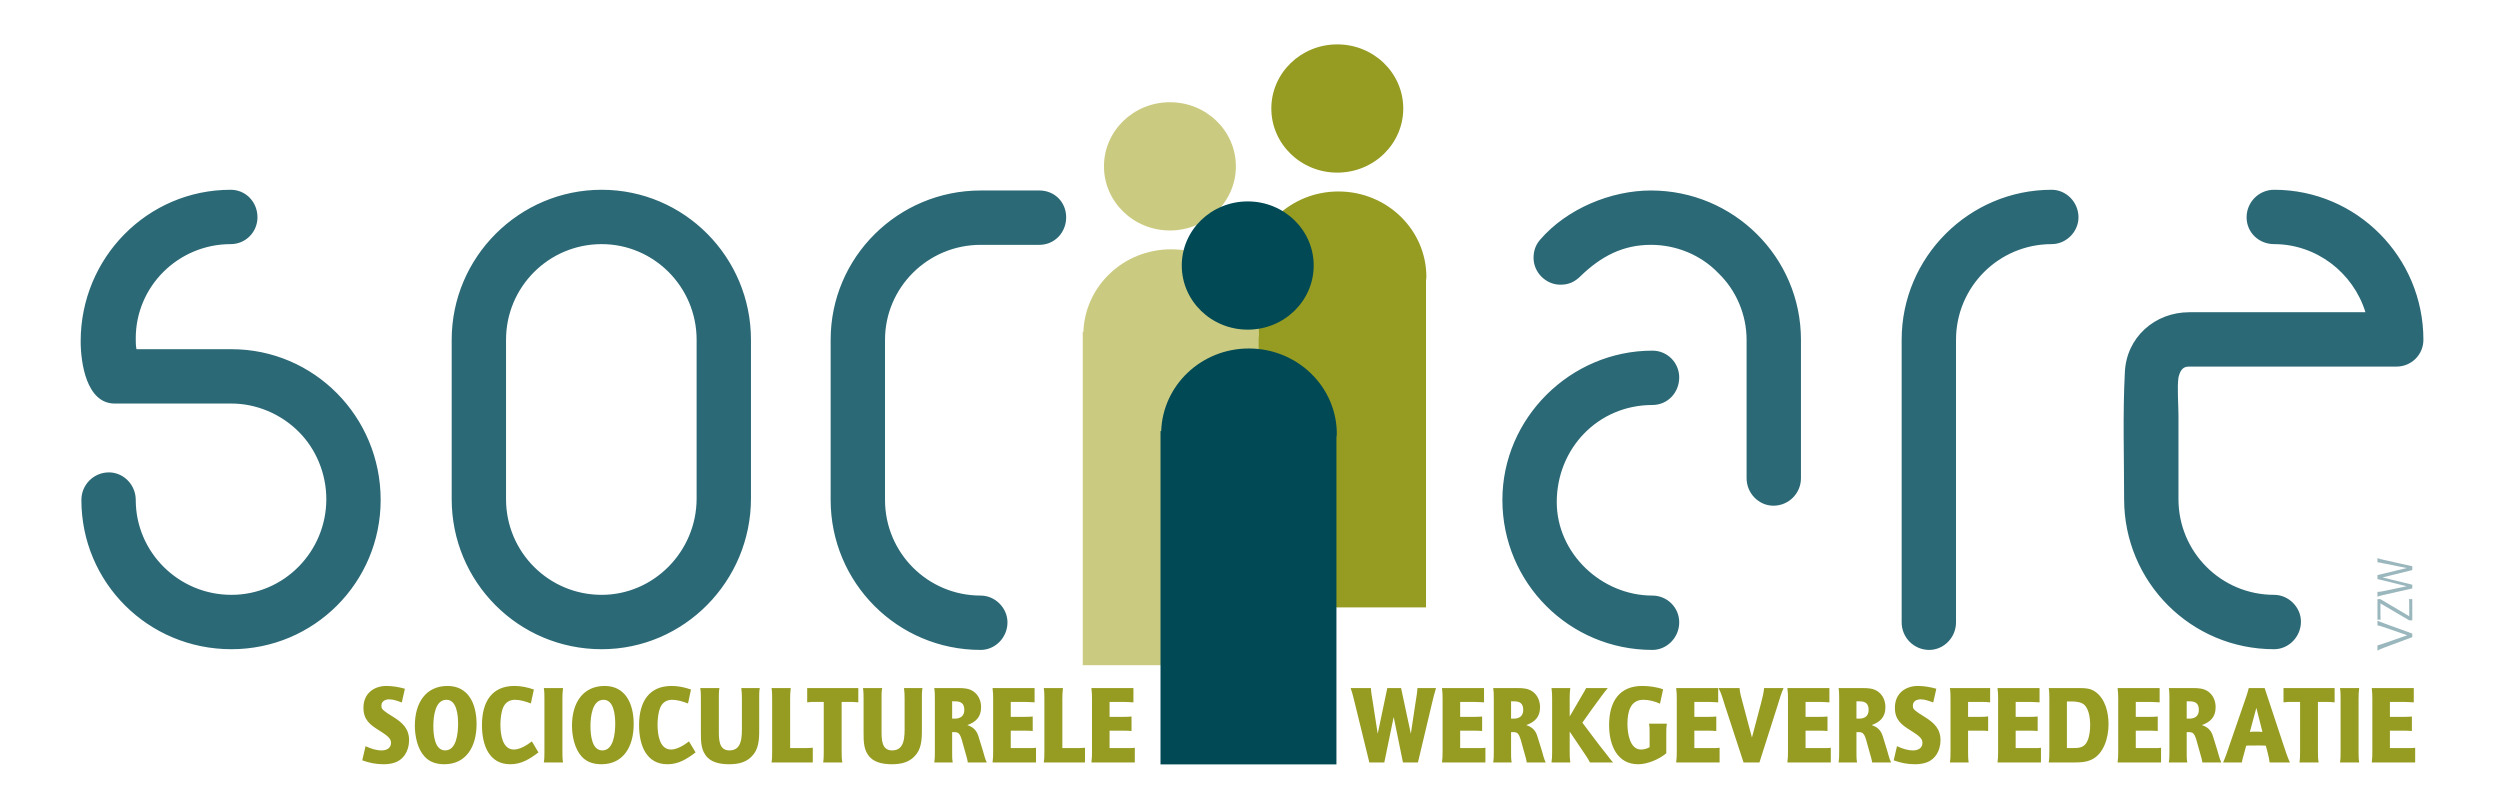 <?xml version="1.0" encoding="UTF-8"?>
<svg width="283px" height="91px" viewBox="0 0 283 91" version="1.1" xmlns="http://www.w3.org/2000/svg" xmlns:xlink="http://www.w3.org/1999/xlink">
    <title>Sociare_CMYK</title>
    <g id="Sociare_CMYK" stroke="none" stroke-width="1" fill="none" fill-rule="evenodd">
        <path d="M161.425,31.759 L161.425,68.754 L141.511,68.754 L141.511,31.025 L141.585,31.025 C141.77,25.834 146.127,21.675 151.509,21.675 C157.009,21.675 161.465,26.009 161.465,31.355 C161.465,31.491 161.431,31.623 161.425,31.759" id="Fill-1" fill="#969B21"></path>
        <path d="M151.382,19.541 C155.509,19.541 158.849,16.292 158.849,12.282 C158.849,8.274 155.509,5.024 151.382,5.024 C147.257,5.024 143.915,8.274 143.915,12.282 C143.915,16.292 147.257,19.541 151.382,19.541" id="Fill-3" fill="#969B21"></path>
        <path d="M142.479,38.306 L142.479,75.301 L122.565,75.301 L122.565,37.572 L122.639,37.572 C122.824,32.381 127.181,28.222 132.563,28.222 C138.063,28.222 142.519,32.554 142.519,37.9 C142.519,38.038 142.485,38.17 142.479,38.306" id="Fill-5" fill="#CBCA81"></path>
        <path d="M132.436,26.089 C136.563,26.089 139.903,22.838 139.903,18.828 C139.903,14.82 136.563,11.572 132.436,11.572 C128.311,11.572 124.969,14.82 124.969,18.828 C124.969,22.838 128.311,26.089 132.436,26.089" id="Fill-7" fill="#CBCA81"></path>
        <path d="M151.284,49.532 L151.284,86.527 L131.37,86.527 L131.37,48.798 L131.446,48.798 C131.629,43.607 135.986,39.448 141.37,39.448 C146.87,39.448 151.327,43.782 151.327,49.128 C151.327,49.264 151.29,49.396 151.284,49.532" id="Fill-9" fill="#004955"></path>
        <path d="M141.243,37.316 C145.368,37.316 148.71,34.065 148.71,30.055 C148.71,26.047 145.368,22.799 141.243,22.799 C137.118,22.799 133.776,26.047 133.776,30.055 C133.776,34.065 137.118,37.316 141.243,37.316" id="Fill-11" fill="#004955"></path>
        <path d="M269.793,73.347 L273.071,72.124 L273.071,71.722 L269.84,70.545 C269.497,70.422 269.261,70.322 269.129,70.25 L269.129,70.794 C269.312,70.824 269.457,70.86 269.697,70.943 L272.503,71.911 L269.687,72.892 C269.427,72.981 269.261,73.034 269.129,73.051 L269.129,73.655 C269.302,73.547 269.497,73.458 269.793,73.347 L269.793,73.347 Z M269.497,70.145 C269.48,70.043 269.467,69.82 269.467,69.554 L269.467,68.307 L272.722,70.222 L273.071,70.222 L273.071,67.824 L272.693,67.824 C272.718,67.935 272.722,68.048 272.722,68.414 L272.722,69.754 L269.467,67.824 L269.129,67.824 L269.129,70.145 L269.497,70.145 Z M269.75,67.363 L273.071,66.612 L273.071,66.188 L269.704,65.365 L273.071,64.533 L273.071,64.099 L269.799,63.367 C269.521,63.31 269.327,63.25 269.129,63.174 L269.129,63.653 C269.231,63.659 269.41,63.687 269.514,63.706 L269.721,63.753 L272.439,64.301 L269.129,65.101 L269.129,65.548 L272.439,66.363 L269.716,66.931 C269.497,66.973 269.312,66.997 269.129,67.003 L269.129,67.552 C269.285,67.48 269.414,67.439 269.75,67.363 L269.75,67.363 Z" id="Fill-13" fill="#9BB7BE"></path>
        <path d="M15.448,39.529 L26.196,39.529 C35.545,39.529 43.091,47.158 43.091,56.593 C43.091,65.943 35.545,73.491 26.196,73.491 C16.761,73.491 9.213,65.943 9.213,56.593 C9.213,54.867 10.606,53.474 12.331,53.474 C13.972,53.474 15.367,54.867 15.367,56.593 C15.367,62.498 20.205,67.336 26.196,67.336 C32.182,67.336 36.939,62.415 36.939,56.508 C36.939,53.638 35.792,50.849 33.822,48.881 C31.774,46.83 28.985,45.681 26.196,45.681 L12.987,45.681 C9.789,45.681 9.132,41.086 9.132,38.627 C9.132,29.194 16.678,21.482 26.113,21.482 C27.836,21.482 29.146,22.876 29.146,24.601 C29.146,26.241 27.836,27.635 26.113,27.635 C20.205,27.635 15.367,32.392 15.367,38.297 C15.367,38.708 15.367,39.118 15.448,39.529 L15.448,39.529 Z M68.109,73.491 C58.676,73.491 51.131,65.862 51.131,56.508 L51.131,38.463 C51.131,29.111 58.759,21.482 68.109,21.482 C77.461,21.482 85.009,29.111 85.009,38.463 L85.009,56.429 C85.009,65.777 77.461,73.491 68.109,73.491 L68.109,73.491 Z M68.109,67.336 C74.015,67.336 78.857,62.415 78.857,56.429 L78.857,38.463 C78.857,32.475 74.015,27.635 68.109,27.635 C62.123,27.635 57.283,32.475 57.283,38.463 L57.283,56.508 C57.283,62.498 62.123,67.336 68.109,67.336 L68.109,67.336 Z M100.184,56.593 C100.184,62.579 105.021,67.419 111.012,67.419 C112.652,67.419 114.046,68.815 114.046,70.453 C114.046,72.176 112.652,73.571 111.012,73.571 C101.577,73.571 94.029,65.943 94.029,56.593 L94.029,38.463 C94.029,29.111 101.66,21.563 111.012,21.563 L117.656,21.563 C119.379,21.563 120.69,22.876 120.69,24.601 C120.69,26.322 119.379,27.716 117.656,27.716 L111.012,27.716 C105.021,27.716 100.184,32.555 100.184,38.463 L100.184,56.593 Z M186.887,21.563 C196.239,21.563 203.868,29.111 203.868,38.463 L203.868,54.131 C203.868,55.855 202.472,57.246 200.749,57.246 C199.109,57.246 197.714,55.855 197.714,54.131 L197.714,38.463 C197.714,35.674 196.567,32.885 194.516,30.917 C192.548,28.864 189.759,27.716 186.887,27.716 C183.688,27.716 181.226,29.03 178.931,31.245 C178.273,31.9 177.616,32.228 176.635,32.228 C174.993,32.228 173.598,30.834 173.598,29.194 C173.598,28.373 173.844,27.716 174.336,27.141 C177.371,23.614 182.375,21.563 186.887,21.563 L186.887,21.563 Z M190.087,42.726 C190.087,44.45 188.774,45.845 187.051,45.845 C180.899,45.845 176.225,50.766 176.225,56.837 C176.225,62.66 181.307,67.419 187.051,67.419 C188.691,67.419 190.087,68.732 190.087,70.453 C190.087,72.176 188.691,73.571 187.051,73.571 C177.616,73.571 170.07,65.943 170.07,56.593 C170.07,47.322 177.78,39.693 187.051,39.693 C188.774,39.693 190.087,41.086 190.087,42.726 L190.087,42.726 Z M235.285,24.601 C235.285,26.241 233.89,27.635 232.249,27.635 C226.261,27.635 221.421,32.475 221.421,38.463 L221.421,70.453 C221.421,72.176 220.028,73.571 218.385,73.571 C216.662,73.571 215.267,72.176 215.267,70.453 L215.267,38.463 C215.267,29.111 222.897,21.482 232.249,21.482 C233.89,21.482 235.285,22.876 235.285,24.601 L235.285,24.601 Z M257.429,21.482 C266.783,21.482 274.329,29.111 274.329,38.463 C274.329,40.184 272.936,41.497 271.295,41.497 L247.752,41.497 C247.013,41.497 246.767,42.071 246.603,42.726 C246.441,43.792 246.603,45.928 246.603,47.075 L246.603,56.508 C246.603,62.498 251.443,67.336 257.429,67.336 C259.071,67.336 260.467,68.732 260.467,70.372 C260.467,72.095 259.071,73.491 257.429,73.491 C247.996,73.491 240.45,65.862 240.45,56.508 C240.45,51.751 240.287,46.911 240.533,42.152 C240.699,38.214 243.897,35.344 247.835,35.344 L267.768,35.344 C266.373,30.834 262.19,27.635 257.429,27.635 C255.708,27.635 254.315,26.322 254.315,24.601 C254.315,22.876 255.708,21.482 257.429,21.482 L257.429,21.482 Z" id="Fill-15" fill="#2C6976"></path>
        <path d="M46.308,83.785 C46.308,82.485 45.54,81.804 44.602,81.209 C44.319,81.034 43.425,80.515 43.245,80.213 C43.187,80.111 43.176,79.998 43.176,79.871 C43.176,79.341 43.664,79.164 44.059,79.164 C44.544,79.164 45.019,79.354 45.483,79.52 L45.834,77.964 C45.155,77.777 44.442,77.65 43.742,77.65 C42.377,77.65 41.143,78.458 41.143,80.124 C41.143,81.49 41.902,82.043 42.862,82.649 C43.211,82.877 44.002,83.33 44.193,83.747 C44.24,83.862 44.264,83.974 44.264,84.089 C44.264,84.732 43.698,84.947 43.211,84.947 C42.568,84.947 41.966,84.744 41.381,84.466 L41.007,86.07 C41.8,86.361 42.579,86.512 43.415,86.512 C43.789,86.512 44.172,86.474 44.534,86.372 C45.642,86.07 46.308,85.047 46.308,83.785 L46.308,83.785 Z M53.947,81.968 C53.947,79.594 52.975,77.65 50.658,77.65 C48.216,77.65 46.961,79.543 46.961,82.143 C46.961,83.357 47.267,84.795 48.082,85.666 C48.682,86.31 49.484,86.512 50.297,86.512 C52.748,86.512 53.947,84.555 53.947,81.968 L53.947,81.968 Z M51.856,81.93 C51.856,82.979 51.686,84.947 50.399,84.947 C49.188,84.947 49.054,83.155 49.054,82.17 C49.054,81.109 49.257,79.215 50.535,79.215 C51.709,79.215 51.856,80.958 51.856,81.93 L51.856,81.93 Z M60.953,85.174 L60.208,83.925 C59.653,84.353 58.862,84.847 58.175,84.847 C56.873,84.847 56.647,83.143 56.647,82.03 C56.647,81.424 56.726,80.615 56.964,80.073 C57.224,79.481 57.721,79.215 58.298,79.215 C58.885,79.215 59.542,79.417 60.093,79.632 L60.434,78.054 C59.71,77.801 58.998,77.65 58.23,77.65 C55.72,77.65 54.558,79.392 54.558,82.081 C54.558,84.427 55.405,86.512 57.766,86.512 C59.021,86.512 59.949,85.932 60.953,85.174 L60.953,85.174 Z M63.733,86.31 C63.665,85.893 63.665,85.463 63.665,85.047 L63.665,79.152 C63.665,78.735 63.676,78.307 63.733,77.89 L61.563,77.89 C61.629,78.307 61.629,78.735 61.629,79.152 L61.629,85.047 C61.629,85.463 61.629,85.893 61.563,86.31 L63.733,86.31 Z M71.734,81.968 C71.734,79.594 70.762,77.65 68.446,77.65 C66.005,77.65 64.75,79.543 64.75,82.143 C64.75,83.357 65.057,84.795 65.869,85.666 C66.467,86.31 67.271,86.512 68.084,86.512 C70.537,86.512 71.734,84.555 71.734,81.968 L71.734,81.968 Z M69.643,81.93 C69.643,82.979 69.473,84.947 68.186,84.947 C66.976,84.947 66.841,83.155 66.841,82.17 C66.841,81.109 67.044,79.215 68.322,79.215 C69.496,79.215 69.643,80.958 69.643,81.93 L69.643,81.93 Z M78.74,85.174 L77.995,83.925 C77.44,84.353 76.649,84.847 75.962,84.847 C74.662,84.847 74.434,83.143 74.434,82.03 C74.434,81.424 74.513,80.615 74.751,80.073 C75.011,79.481 75.508,79.215 76.085,79.215 C76.672,79.215 77.327,79.417 77.883,79.632 L78.219,78.054 C77.498,77.801 76.785,77.65 76.017,77.65 C73.509,77.65 72.343,79.392 72.343,82.081 C72.343,84.427 73.194,86.512 75.553,86.512 C76.808,86.512 77.734,85.932 78.74,85.174 L78.74,85.174 Z M86.007,77.89 L83.916,77.89 C83.973,78.307 83.984,78.735 83.984,79.152 L83.984,82.143 C83.984,83.345 84.041,84.947 82.571,84.947 C81.361,84.947 81.374,83.685 81.374,82.674 L81.374,79.152 C81.374,78.735 81.361,78.294 81.44,77.89 L79.27,77.89 C79.34,78.307 79.34,78.735 79.34,79.152 L79.34,82.902 C79.34,83.974 79.34,84.998 80.108,85.766 C80.729,86.385 81.746,86.512 82.537,86.512 C83.612,86.512 84.639,86.297 85.352,85.325 C85.986,84.466 85.941,83.268 85.941,82.206 L85.941,79.152 C85.941,78.735 85.928,78.294 86.007,77.89 L86.007,77.89 Z M92.008,86.31 L92.008,84.644 C91.679,84.681 91.34,84.681 91.013,84.681 L89.443,84.681 L89.443,79.152 C89.443,78.735 89.453,78.307 89.511,77.89 L87.339,77.89 C87.407,78.307 87.407,78.735 87.407,79.152 L87.407,85.047 C87.407,85.463 87.407,85.893 87.339,86.31 L92.008,86.31 Z M97.161,79.505 L97.161,77.89 L91.374,77.89 L91.374,79.505 C91.691,79.456 92.04,79.456 92.357,79.456 L93.249,79.456 L93.249,85.047 C93.249,85.463 93.249,85.893 93.183,86.31 L95.353,86.31 C95.274,85.906 95.274,85.463 95.274,85.047 L95.274,79.456 L96.11,79.456 C96.459,79.456 96.81,79.466 97.161,79.505 L97.161,79.505 Z M104.424,77.89 L102.335,77.89 C102.39,78.307 102.403,78.735 102.403,79.152 L102.403,82.143 C102.403,83.345 102.46,84.947 100.99,84.947 C99.78,84.947 99.792,83.685 99.792,82.674 L99.792,79.152 C99.792,78.735 99.78,78.294 99.861,77.89 L97.691,77.89 C97.757,78.307 97.757,78.735 97.757,79.152 L97.757,82.902 C97.757,83.974 97.757,84.998 98.527,85.766 C99.15,86.385 100.167,86.512 100.956,86.512 C102.03,86.512 103.058,86.297 103.771,85.325 C104.403,84.466 104.358,83.268 104.358,82.206 L104.358,79.152 C104.358,78.735 104.347,78.294 104.424,77.89 L104.424,77.89 Z M111.704,86.31 C111.499,85.893 111.397,85.427 111.261,84.972 L110.755,83.33 C110.538,82.636 110.121,82.283 109.5,82.081 C110.414,81.751 111.059,81.209 111.059,80.062 C111.059,79.33 110.776,78.686 110.21,78.279 C109.691,77.916 109.104,77.89 108.504,77.89 L105.758,77.89 C105.828,78.307 105.828,78.735 105.828,79.152 L105.828,85.047 C105.828,85.463 105.828,85.893 105.758,86.31 L107.849,86.31 C107.77,85.906 107.783,85.463 107.783,85.047 L107.783,82.877 L108.045,82.877 C108.166,82.877 108.291,82.889 108.402,82.938 C108.719,83.089 108.868,83.708 108.957,84.038 L109.308,85.287 C109.398,85.617 109.51,85.957 109.557,86.31 L111.704,86.31 Z M109.161,80.354 C109.161,81.085 108.687,81.349 108.085,81.349 L107.783,81.349 L107.783,79.379 C107.896,79.405 108.032,79.392 108.155,79.392 C108.755,79.392 109.161,79.62 109.161,80.354 L109.161,80.354 Z M117.275,86.31 L117.275,84.644 C117.116,84.668 116.958,84.681 116.801,84.681 L114.416,84.681 L114.416,82.713 L116.052,82.713 C116.337,82.713 116.62,82.723 116.903,82.749 L116.903,81.109 C116.597,81.147 116.269,81.147 115.963,81.147 L114.416,81.147 L114.416,79.456 L115.986,79.456 C116.358,79.456 116.743,79.494 117.116,79.505 L117.116,77.89 L112.357,77.89 C112.414,78.279 112.425,78.698 112.425,79.101 L112.425,85.11 C112.425,85.512 112.414,85.917 112.357,86.31 L117.275,86.31 Z M122.821,86.31 L122.821,84.644 C122.496,84.681 122.156,84.681 121.828,84.681 L120.258,84.681 L120.258,79.152 C120.258,78.735 120.269,78.307 120.326,77.89 L118.156,77.89 C118.224,78.307 118.224,78.735 118.224,79.152 L118.224,85.047 C118.224,85.463 118.224,85.893 118.156,86.31 L122.821,86.31 Z M128.461,86.31 L128.461,84.644 C128.304,84.668 128.146,84.681 127.987,84.681 L125.604,84.681 L125.604,82.713 L127.242,82.713 C127.525,82.713 127.806,82.723 128.089,82.749 L128.089,81.109 C127.785,81.147 127.457,81.147 127.153,81.147 L125.604,81.147 L125.604,79.456 L127.174,79.456 C127.548,79.456 127.929,79.494 128.304,79.505 L128.304,77.89 L123.547,77.89 C123.602,78.279 123.615,78.698 123.615,79.101 L123.615,85.11 C123.615,85.512 123.602,85.917 123.547,86.31 L128.461,86.31 Z M162.557,77.89 L160.455,77.89 C160.431,78.445 160.316,78.988 160.238,79.532 L159.708,83.066 L158.602,77.89 L157.042,77.89 L155.957,83.066 L155.381,79.354 C155.3,78.862 155.209,78.384 155.187,77.89 L152.894,77.89 C153.109,78.509 153.256,79.152 153.415,79.796 L155.009,86.31 L156.702,86.31 L157.766,81.16 L158.815,86.31 L160.51,86.31 L162.103,79.607 C162.24,79.039 162.376,78.445 162.557,77.89 L162.557,77.89 Z M168.149,86.31 L168.149,84.644 C167.992,84.668 167.835,84.681 167.675,84.681 L165.29,84.681 L165.29,82.713 L166.928,82.713 C167.211,82.713 167.494,82.723 167.777,82.749 L167.777,81.109 C167.471,81.147 167.143,81.147 166.839,81.147 L165.29,81.147 L165.29,79.456 L166.862,79.456 C167.233,79.456 167.618,79.494 167.992,79.505 L167.992,77.89 L163.233,77.89 C163.291,78.279 163.301,78.698 163.301,79.101 L163.301,85.11 C163.301,85.512 163.291,85.917 163.233,86.31 L168.149,86.31 Z M174.974,86.31 C174.77,85.893 174.67,85.427 174.534,84.972 L174.025,83.33 C173.81,82.636 173.393,82.283 172.772,82.081 C173.687,81.751 174.332,81.209 174.332,80.062 C174.332,79.33 174.049,78.686 173.485,78.279 C172.964,77.916 172.377,77.89 171.777,77.89 L169.03,77.89 C169.098,78.307 169.098,78.735 169.098,79.152 L169.098,85.047 C169.098,85.463 169.098,85.893 169.03,86.31 L171.121,86.31 C171.043,85.906 171.053,85.463 171.053,85.047 L171.053,82.877 L171.313,82.877 C171.438,82.877 171.562,82.889 171.677,82.938 C171.992,83.089 172.138,83.708 172.23,84.038 L172.579,85.287 C172.67,85.617 172.783,85.957 172.825,86.31 L174.974,86.31 Z M172.432,80.354 C172.432,81.085 171.957,81.349 171.36,81.349 L171.053,81.349 L171.053,79.379 C171.166,79.405 171.302,79.392 171.428,79.392 C172.026,79.392 172.432,79.62 172.432,80.354 L172.432,80.354 Z M182.605,86.31 C182.331,86.032 182.118,85.715 181.88,85.412 C180.931,84.24 180.037,83.015 179.123,81.804 C179.835,80.805 180.537,79.796 181.271,78.824 C181.507,78.509 181.743,78.181 182.003,77.89 L179.552,77.89 C179.405,78.194 179.225,78.471 179.054,78.762 L177.689,81.109 L177.689,79.064 C177.689,78.673 177.699,78.279 177.755,77.89 L175.631,77.89 C175.689,78.279 175.7,78.673 175.7,79.064 L175.7,85.136 C175.7,85.527 175.689,85.917 175.631,86.31 L177.755,86.31 C177.699,85.917 177.689,85.527 177.689,85.136 L177.689,82.813 L179.576,85.617 C179.72,85.842 179.867,86.07 179.98,86.31 L182.605,86.31 Z M188.691,81.917 L186.67,81.917 C186.747,82.334 186.736,82.762 186.736,83.179 L186.736,84.581 C186.43,84.757 186.092,84.847 185.754,84.847 C184.509,84.847 184.226,83.028 184.226,81.968 C184.226,80.566 184.556,79.215 186.037,79.215 C186.645,79.215 187.347,79.392 187.911,79.658 L188.262,78.03 C187.551,77.765 186.645,77.65 185.9,77.65 C183.369,77.65 182.15,79.341 182.15,82.081 C182.15,84.427 183.109,86.512 185.437,86.512 C186.488,86.512 187.787,85.968 188.623,85.274 L188.623,83.179 C188.623,82.762 188.613,82.334 188.691,81.917 L188.691,81.917 Z M194.659,86.31 L194.659,84.644 C194.499,84.668 194.342,84.681 194.182,84.681 L191.8,84.681 L191.8,82.713 L193.438,82.713 C193.721,82.713 194.001,82.723 194.284,82.749 L194.284,81.109 C193.978,81.147 193.653,81.147 193.346,81.147 L191.8,81.147 L191.8,79.456 L193.37,79.456 C193.742,79.456 194.125,79.494 194.499,79.505 L194.499,77.89 L189.742,77.89 C189.8,78.279 189.811,78.698 189.811,79.101 L189.811,85.11 C189.811,85.512 189.8,85.917 189.742,86.31 L194.659,86.31 Z M201.9,77.89 L199.699,77.89 C199.643,78.471 199.496,79.039 199.348,79.607 L198.32,83.494 L197.256,79.494 C197.12,78.975 196.95,78.435 196.918,77.89 L194.546,77.89 C194.882,78.532 195.074,79.292 195.301,79.985 L197.371,86.31 L199.167,86.31 L201.247,79.783 C201.449,79.152 201.622,78.484 201.9,77.89 L201.9,77.89 Z M207.247,86.31 L207.247,84.644 C207.089,84.668 206.93,84.681 206.77,84.681 L204.389,84.681 L204.389,82.713 L206.028,82.713 C206.308,82.713 206.593,82.723 206.872,82.749 L206.872,81.109 C206.57,81.147 206.24,81.147 205.936,81.147 L204.389,81.147 L204.389,79.456 L205.959,79.456 C206.332,79.456 206.715,79.494 207.089,79.505 L207.089,77.89 L202.332,77.89 C202.388,78.279 202.4,78.698 202.4,79.101 L202.4,85.11 C202.4,85.512 202.388,85.917 202.332,86.31 L207.247,86.31 Z M214.073,86.31 C213.867,85.893 213.767,85.427 213.631,84.972 L213.124,83.33 C212.907,82.636 212.491,82.283 211.869,82.081 C212.784,81.751 213.429,81.209 213.429,80.062 C213.429,79.33 213.146,78.686 212.58,78.279 C212.061,77.916 211.474,77.89 210.874,77.89 L208.127,77.89 C208.195,78.307 208.195,78.735 208.195,79.152 L208.195,85.047 C208.195,85.463 208.195,85.893 208.127,86.31 L210.218,86.31 C210.14,85.906 210.15,85.463 210.15,85.047 L210.15,82.877 L210.41,82.877 C210.533,82.877 210.659,82.889 210.772,82.938 C211.089,83.089 211.237,83.708 211.327,84.038 L211.676,85.287 C211.767,85.617 211.88,85.957 211.927,86.31 L214.073,86.31 Z M211.529,80.354 C211.529,81.085 211.055,81.349 210.457,81.349 L210.15,81.349 L210.15,79.379 C210.265,79.405 210.399,79.392 210.523,79.392 C211.125,79.392 211.529,79.62 211.529,80.354 L211.529,80.354 Z M219.666,83.785 C219.666,82.485 218.896,81.804 217.96,81.209 C217.677,81.034 216.786,80.515 216.603,80.213 C216.545,80.111 216.535,79.998 216.535,79.871 C216.535,79.341 217.024,79.164 217.42,79.164 C217.903,79.164 218.379,79.354 218.841,79.52 L219.192,77.964 C218.513,77.777 217.8,77.65 217.103,77.65 C215.733,77.65 214.501,78.458 214.501,80.124 C214.501,81.49 215.258,82.043 216.22,82.649 C216.569,82.877 217.362,83.33 217.552,83.747 C217.598,83.862 217.62,83.974 217.62,84.089 C217.62,84.732 217.056,84.947 216.569,84.947 C215.926,84.947 215.328,84.744 214.739,84.466 L214.367,86.07 C215.158,86.361 215.937,86.512 216.773,86.512 C217.147,86.512 217.53,86.474 217.892,86.372 C219,86.07 219.666,85.047 219.666,83.785 L219.666,83.785 Z M225.282,79.505 L225.282,77.89 L220.728,77.89 C220.798,78.294 220.798,78.724 220.798,79.139 L220.798,85.047 C220.798,85.463 220.798,85.893 220.728,86.31 L222.853,86.31 C222.785,85.893 222.785,85.463 222.785,85.047 L222.785,82.713 L224.446,82.713 C224.651,82.713 224.853,82.723 225.057,82.749 L225.057,81.096 C224.774,81.147 224.478,81.147 224.2,81.147 L222.785,81.147 L222.785,79.456 L224.232,79.456 C224.583,79.456 224.931,79.466 225.282,79.505 L225.282,79.505 Z M231.035,86.31 L231.035,84.644 C230.877,84.668 230.718,84.681 230.56,84.681 L228.174,84.681 L228.174,82.713 L229.814,82.713 C230.097,82.713 230.378,82.723 230.663,82.749 L230.663,81.109 C230.356,81.147 230.029,81.147 229.724,81.147 L228.174,81.147 L228.174,79.456 L229.746,79.456 C230.118,79.456 230.503,79.494 230.877,79.505 L230.877,77.89 L226.119,77.89 C226.176,78.279 226.187,78.698 226.187,79.101 L226.187,85.11 C226.187,85.512 226.176,85.917 226.119,86.31 L231.035,86.31 Z M238.685,81.992 C238.685,80.602 238.3,79.09 237.192,78.307 C236.641,77.916 236.062,77.89 235.43,77.89 L231.916,77.89 C231.986,78.307 231.986,78.735 231.986,79.152 L231.986,85.059 C231.986,85.476 231.986,85.893 231.916,86.31 L234.73,86.31 C235.43,86.31 236.096,86.297 236.751,85.995 C238.13,85.364 238.685,83.532 238.685,81.992 L238.685,81.992 Z M236.606,82.055 C236.606,82.649 236.538,83.33 236.3,83.862 C235.949,84.681 235.294,84.681 234.573,84.681 L233.973,84.681 L233.973,79.405 L234.345,79.405 C234.775,79.405 235.294,79.417 235.702,79.62 C236.449,79.985 236.606,81.26 236.606,82.055 L236.606,82.055 Z M244.631,86.31 L244.631,84.644 C244.471,84.668 244.314,84.681 244.154,84.681 L241.77,84.681 L241.77,82.713 L243.408,82.713 C243.693,82.713 243.971,82.723 244.257,82.749 L244.257,81.109 C243.95,81.147 243.625,81.147 243.318,81.147 L241.77,81.147 L241.77,79.456 L243.34,79.456 C243.714,79.456 244.097,79.494 244.471,79.505 L244.471,77.89 L239.712,77.89 C239.77,78.279 239.783,78.698 239.783,79.101 L239.783,85.11 C239.783,85.512 239.77,85.917 239.712,86.31 L244.631,86.31 Z M251.453,86.31 C251.251,85.893 251.149,85.427 251.013,84.972 L250.505,83.33 C250.292,82.636 249.871,82.283 249.25,82.081 C250.166,81.751 250.809,81.209 250.809,80.062 C250.809,79.33 250.528,78.686 249.962,78.279 C249.443,77.916 248.854,77.89 248.256,77.89 L245.512,77.89 C245.58,78.307 245.58,78.735 245.58,79.152 L245.58,85.047 C245.58,85.463 245.58,85.893 245.512,86.31 L247.601,86.31 C247.522,85.906 247.535,85.463 247.535,85.047 L247.535,82.877 L247.792,82.877 C247.916,82.877 248.041,82.889 248.154,82.938 C248.473,83.089 248.616,83.708 248.709,84.038 L249.058,85.287 C249.15,85.617 249.262,85.957 249.307,86.31 L251.453,86.31 Z M248.911,80.354 C248.911,81.085 248.437,81.349 247.837,81.349 L247.535,81.349 L247.535,79.379 C247.645,79.405 247.782,79.392 247.905,79.392 C248.507,79.392 248.911,79.62 248.911,80.354 L248.911,80.354 Z M259.216,86.31 C258.921,85.666 258.708,84.972 258.48,84.302 L256.357,77.89 L254.559,77.89 C254.415,78.509 254.187,79.101 253.985,79.696 L252.39,84.315 C252.153,84.998 251.949,85.666 251.656,86.31 L253.779,86.31 C253.813,86.17 253.826,86.006 253.87,85.868 C254.017,85.389 254.132,84.895 254.266,84.415 C254.457,84.391 254.638,84.391 254.83,84.391 L255.34,84.391 C255.689,84.391 256.053,84.379 256.389,84.404 C256.425,84.404 256.457,84.415 256.493,84.415 C256.627,84.895 256.866,85.793 256.921,86.31 L259.216,86.31 Z M256.108,82.851 C255.972,82.838 255.849,82.826 255.713,82.826 L255.023,82.826 C254.91,82.826 254.798,82.838 254.685,82.851 L255.419,80.124 L256.108,82.851 Z M264.279,79.505 L264.279,77.89 L258.493,77.89 L258.493,79.505 C258.81,79.456 259.157,79.456 259.474,79.456 L260.369,79.456 L260.369,85.047 C260.369,85.463 260.369,85.893 260.299,86.31 L262.471,86.31 C262.39,85.906 262.39,85.463 262.39,85.047 L262.39,79.456 L263.226,79.456 C263.577,79.456 263.928,79.466 264.279,79.505 L264.279,79.505 Z M267.058,86.31 C266.99,85.893 266.99,85.463 266.99,85.047 L266.99,79.152 C266.99,78.735 267,78.307 267.058,77.89 L264.888,77.89 C264.956,78.307 264.956,78.735 264.956,79.152 L264.956,85.047 C264.956,85.463 264.956,85.893 264.888,86.31 L267.058,86.31 Z M273.397,86.31 L273.397,84.644 C273.24,84.668 273.08,84.681 272.921,84.681 L270.538,84.681 L270.538,82.713 L272.176,82.713 C272.461,82.713 272.742,82.723 273.025,82.749 L273.025,81.109 C272.721,81.147 272.393,81.147 272.087,81.147 L270.538,81.147 L270.538,79.456 L272.108,79.456 C272.483,79.456 272.866,79.494 273.24,79.505 L273.24,77.89 L268.483,77.89 C268.538,78.279 268.549,78.698 268.549,79.101 L268.549,85.11 C268.549,85.512 268.538,85.917 268.483,86.31 L273.397,86.31 Z" id="Fill-17" fill="#969B21"></path>
    </g>
</svg>